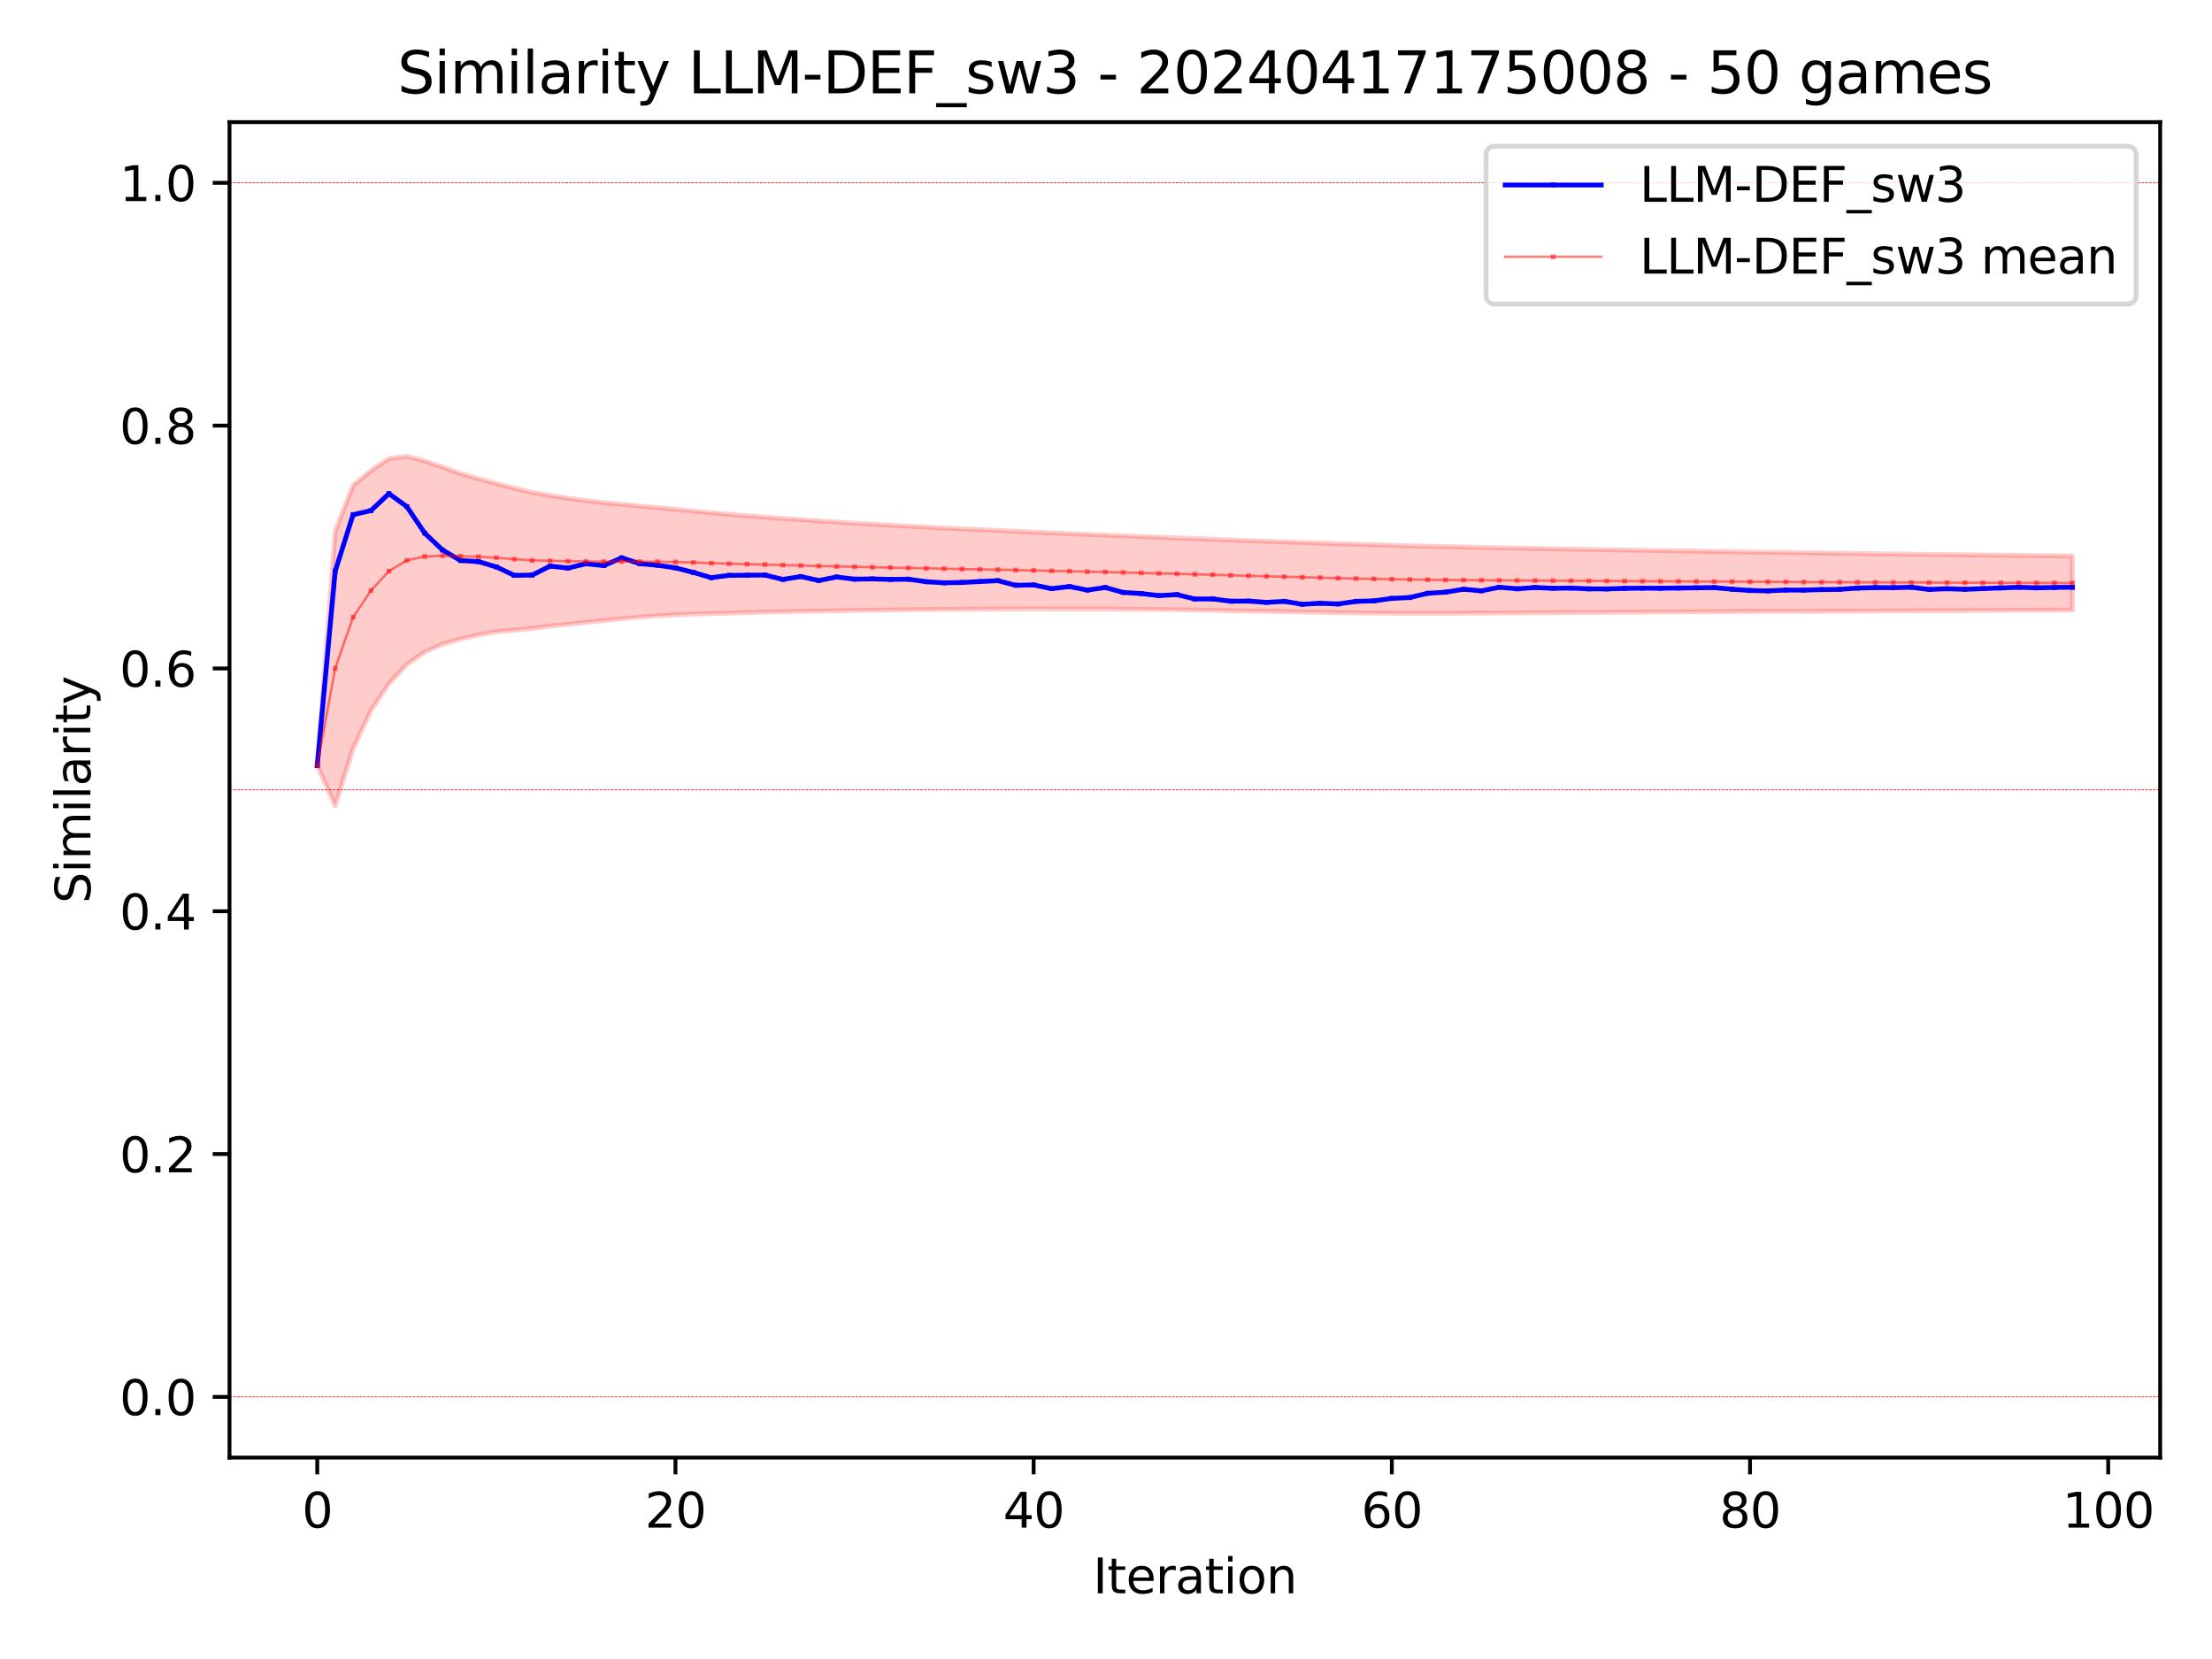 <?xml version="1.0" encoding="utf-8" standalone="no"?>
<!DOCTYPE svg PUBLIC "-//W3C//DTD SVG 1.1//EN"
  "http://www.w3.org/Graphics/SVG/1.1/DTD/svg11.dtd">
<svg xmlns:xlink="http://www.w3.org/1999/xlink" width="460.8pt" height="345.6pt" viewBox="0 0 460.8 345.6" xmlns="http://www.w3.org/2000/svg" version="1.1">
 <defs>
  <style type="text/css">*{stroke-linejoin: round; stroke-linecap: butt}</style>
 </defs>
 <g id="figure_1">
  <g id="patch_1">
   <path d="M 0 345.6 
L 460.8 345.6 
L 460.8 0 
L 0 0 
z
" style="fill: #ffffff"/>
  </g>
  <g id="axes_1">
   <g id="patch_2">
    <path d="M 47.81 303.64 
L 450 303.64 
L 450 25.44 
L 47.81 25.44 
z
" style="fill: #ffffff"/>
   </g>
   <g id="PolyCollection_1">
    <defs>
     <path id="mc966666487" d="M 66.091 -186.118 
L 66.091 -186.118 
L 69.822 -234.964 
L 73.553 -244.442 
L 77.284 -247.563 
L 81.015 -250.062 
L 84.746 -250.537 
L 88.477 -249.574 
L 92.208 -248.271 
L 95.938 -246.972 
L 99.669 -245.878 
L 103.4 -244.865 
L 107.131 -243.877 
L 110.862 -243.024 
L 114.593 -242.387 
L 118.324 -241.797 
L 122.055 -241.32 
L 125.786 -240.869 
L 129.517 -240.548 
L 133.247 -240.189 
L 136.978 -239.843 
L 140.709 -239.501 
L 144.44 -239.148 
L 148.171 -238.785 
L 151.902 -238.461 
L 155.633 -238.16 
L 159.364 -237.879 
L 163.095 -237.591 
L 166.825 -237.335 
L 170.556 -237.073 
L 174.287 -236.843 
L 178.018 -236.615 
L 181.749 -236.399 
L 185.48 -236.192 
L 189.211 -235.996 
L 192.942 -235.799 
L 196.673 -235.606 
L 200.403 -235.424 
L 204.134 -235.252 
L 207.865 -235.091 
L 211.596 -234.921 
L 215.327 -234.758 
L 219.058 -234.591 
L 222.789 -234.437 
L 226.52 -234.278 
L 230.251 -234.132 
L 233.981 -233.979 
L 237.712 -233.83 
L 241.443 -233.681 
L 245.174 -233.539 
L 248.905 -233.394 
L 252.636 -233.254 
L 256.367 -233.115 
L 260.098 -232.979 
L 263.829 -232.846 
L 267.559 -232.718 
L 271.29 -232.59 
L 275.021 -232.466 
L 278.752 -232.344 
L 282.483 -232.227 
L 286.214 -232.114 
L 289.945 -232.007 
L 293.676 -231.904 
L 297.407 -231.811 
L 301.137 -231.723 
L 304.868 -231.643 
L 308.599 -231.561 
L 312.33 -231.49 
L 316.061 -231.416 
L 319.792 -231.348 
L 323.523 -231.279 
L 327.254 -231.212 
L 330.985 -231.145 
L 334.715 -231.079 
L 338.446 -231.016 
L 342.177 -230.955 
L 345.908 -230.895 
L 349.639 -230.837 
L 353.37 -230.78 
L 357.101 -230.725 
L 360.832 -230.667 
L 364.563 -230.609 
L 368.293 -230.551 
L 372.024 -230.496 
L 375.755 -230.441 
L 379.486 -230.389 
L 383.217 -230.338 
L 386.948 -230.29 
L 390.679 -230.244 
L 394.41 -230.199 
L 398.141 -230.155 
L 401.872 -230.108 
L 405.602 -230.064 
L 409.333 -230.019 
L 413.064 -229.976 
L 416.795 -229.934 
L 420.526 -229.895 
L 424.257 -229.856 
L 427.988 -229.818 
L 431.719 -229.78 
L 431.719 -218.522 
L 431.719 -218.522 
L 427.988 -218.502 
L 424.257 -218.483 
L 420.526 -218.465 
L 416.795 -218.445 
L 413.064 -218.427 
L 409.333 -218.41 
L 405.602 -218.395 
L 401.872 -218.379 
L 398.141 -218.364 
L 394.41 -218.342 
L 390.679 -218.322 
L 386.948 -218.301 
L 383.217 -218.281 
L 379.486 -218.265 
L 375.755 -218.25 
L 372.024 -218.236 
L 368.293 -218.221 
L 364.563 -218.21 
L 360.832 -218.197 
L 357.101 -218.18 
L 353.37 -218.157 
L 349.639 -218.134 
L 345.908 -218.112 
L 342.177 -218.091 
L 338.446 -218.069 
L 334.715 -218.047 
L 330.985 -218.027 
L 327.254 -218.007 
L 323.523 -217.984 
L 319.792 -217.961 
L 316.061 -217.934 
L 312.33 -217.913 
L 308.599 -217.885 
L 304.868 -217.871 
L 301.137 -217.851 
L 297.407 -217.843 
L 293.676 -217.841 
L 289.945 -217.861 
L 286.214 -217.887 
L 282.483 -217.929 
L 278.752 -217.977 
L 275.021 -218.044 
L 271.29 -218.11 
L 267.559 -218.186 
L 263.829 -218.248 
L 260.098 -218.319 
L 256.367 -218.387 
L 252.636 -218.459 
L 248.905 -218.52 
L 245.174 -218.585 
L 241.443 -218.623 
L 237.712 -218.672 
L 233.981 -218.709 
L 230.251 -218.741 
L 226.52 -218.741 
L 222.789 -218.761 
L 219.058 -218.758 
L 215.327 -218.772 
L 211.596 -218.76 
L 207.865 -218.752 
L 204.134 -218.712 
L 200.403 -218.677 
L 196.673 -218.649 
L 192.942 -218.624 
L 189.211 -218.591 
L 185.48 -218.537 
L 181.749 -218.485 
L 178.018 -218.426 
L 174.287 -218.369 
L 170.556 -218.291 
L 166.825 -218.245 
L 163.095 -218.159 
L 159.364 -218.099 
L 155.633 -217.993 
L 151.902 -217.884 
L 148.171 -217.772 
L 144.44 -217.682 
L 140.709 -217.526 
L 136.978 -217.304 
L 133.247 -217.035 
L 129.517 -216.724 
L 125.786 -216.314 
L 122.055 -215.964 
L 118.324 -215.552 
L 114.593 -215.164 
L 110.862 -214.697 
L 107.131 -214.353 
L 103.4 -213.979 
L 99.669 -213.35 
L 95.938 -212.479 
L 92.208 -211.404 
L 88.477 -209.766 
L 84.746 -207.183 
L 81.015 -203.173 
L 77.284 -197.596 
L 73.553 -189.617 
L 69.822 -177.738 
L 66.091 -186.118 
z
" style="stroke: #ff0000; stroke-opacity: 0.2"/>
    </defs>
    <g clip-path="url(#p0b440697bb)">
     <use xlink:href="#mc966666487" x="0" y="345.6" style="fill: #ff0000; fill-opacity: 0.2; stroke: #ff0000; stroke-opacity: 0.2"/>
    </g>
   </g>
   <g id="matplotlib.axis_1">
    <g id="xtick_1">
     <g id="line2d_1">
      <defs>
       <path id="mcf6e9366e7" d="M 0 0 
L 0 3.5 
" style="stroke: #000000; stroke-width: 0.8"/>
      </defs>
      <g>
       <use xlink:href="#mcf6e9366e7" x="66.091" y="303.64" style="stroke: #000000; stroke-width: 0.8"/>
      </g>
     </g>
     <g id="text_1">
      <!-- 0 -->
      <g transform="translate(62.91 318.238) scale(0.1 -0.1)">
       <defs>
        <path id="DejaVuSans-30" d="M 2034 4250 
Q 1547 4250 1301 3770 
Q 1056 3291 1056 2328 
Q 1056 1369 1301 889 
Q 1547 409 2034 409 
Q 2525 409 2770 889 
Q 3016 1369 3016 2328 
Q 3016 3291 2770 3770 
Q 2525 4250 2034 4250 
z
M 2034 4750 
Q 2819 4750 3233 4129 
Q 3647 3509 3647 2328 
Q 3647 1150 3233 529 
Q 2819 -91 2034 -91 
Q 1250 -91 836 529 
Q 422 1150 422 2328 
Q 422 3509 836 4129 
Q 1250 4750 2034 4750 
z
" transform="scale(0.016)"/>
       </defs>
       <use xlink:href="#DejaVuSans-30"/>
      </g>
     </g>
    </g>
    <g id="xtick_2">
     <g id="line2d_2">
      <g>
       <use xlink:href="#mcf6e9366e7" x="140.709" y="303.64" style="stroke: #000000; stroke-width: 0.8"/>
      </g>
     </g>
     <g id="text_2">
      <!-- 20 -->
      <g transform="translate(134.347 318.238) scale(0.1 -0.1)">
       <defs>
        <path id="DejaVuSans-32" d="M 1228 531 
L 3431 531 
L 3431 0 
L 469 0 
L 469 531 
Q 828 903 1448 1529 
Q 2069 2156 2228 2338 
Q 2531 2678 2651 2914 
Q 2772 3150 2772 3378 
Q 2772 3750 2511 3984 
Q 2250 4219 1831 4219 
Q 1534 4219 1204 4116 
Q 875 4013 500 3803 
L 500 4441 
Q 881 4594 1212 4672 
Q 1544 4750 1819 4750 
Q 2544 4750 2975 4387 
Q 3406 4025 3406 3419 
Q 3406 3131 3298 2873 
Q 3191 2616 2906 2266 
Q 2828 2175 2409 1742 
Q 1991 1309 1228 531 
z
" transform="scale(0.016)"/>
       </defs>
       <use xlink:href="#DejaVuSans-32"/>
       <use xlink:href="#DejaVuSans-30" x="63.623"/>
      </g>
     </g>
    </g>
    <g id="xtick_3">
     <g id="line2d_3">
      <g>
       <use xlink:href="#mcf6e9366e7" x="215.327" y="303.64" style="stroke: #000000; stroke-width: 0.8"/>
      </g>
     </g>
     <g id="text_3">
      <!-- 40 -->
      <g transform="translate(208.964 318.238) scale(0.1 -0.1)">
       <defs>
        <path id="DejaVuSans-34" d="M 2419 4116 
L 825 1625 
L 2419 1625 
L 2419 4116 
z
M 2253 4666 
L 3047 4666 
L 3047 1625 
L 3713 1625 
L 3713 1100 
L 3047 1100 
L 3047 0 
L 2419 0 
L 2419 1100 
L 313 1100 
L 313 1709 
L 2253 4666 
z
" transform="scale(0.016)"/>
       </defs>
       <use xlink:href="#DejaVuSans-34"/>
       <use xlink:href="#DejaVuSans-30" x="63.623"/>
      </g>
     </g>
    </g>
    <g id="xtick_4">
     <g id="line2d_4">
      <g>
       <use xlink:href="#mcf6e9366e7" x="289.945" y="303.64" style="stroke: #000000; stroke-width: 0.8"/>
      </g>
     </g>
     <g id="text_4">
      <!-- 60 -->
      <g transform="translate(283.582 318.238) scale(0.1 -0.1)">
       <defs>
        <path id="DejaVuSans-36" d="M 2113 2584 
Q 1688 2584 1439 2293 
Q 1191 2003 1191 1497 
Q 1191 994 1439 701 
Q 1688 409 2113 409 
Q 2538 409 2786 701 
Q 3034 994 3034 1497 
Q 3034 2003 2786 2293 
Q 2538 2584 2113 2584 
z
M 3366 4563 
L 3366 3988 
Q 3128 4100 2886 4159 
Q 2644 4219 2406 4219 
Q 1781 4219 1451 3797 
Q 1122 3375 1075 2522 
Q 1259 2794 1537 2939 
Q 1816 3084 2150 3084 
Q 2853 3084 3261 2657 
Q 3669 2231 3669 1497 
Q 3669 778 3244 343 
Q 2819 -91 2113 -91 
Q 1303 -91 875 529 
Q 447 1150 447 2328 
Q 447 3434 972 4092 
Q 1497 4750 2381 4750 
Q 2619 4750 2861 4703 
Q 3103 4656 3366 4563 
z
" transform="scale(0.016)"/>
       </defs>
       <use xlink:href="#DejaVuSans-36"/>
       <use xlink:href="#DejaVuSans-30" x="63.623"/>
      </g>
     </g>
    </g>
    <g id="xtick_5">
     <g id="line2d_5">
      <g>
       <use xlink:href="#mcf6e9366e7" x="364.563" y="303.64" style="stroke: #000000; stroke-width: 0.8"/>
      </g>
     </g>
     <g id="text_5">
      <!-- 80 -->
      <g transform="translate(358.2 318.238) scale(0.1 -0.1)">
       <defs>
        <path id="DejaVuSans-38" d="M 2034 2216 
Q 1584 2216 1326 1975 
Q 1069 1734 1069 1313 
Q 1069 891 1326 650 
Q 1584 409 2034 409 
Q 2484 409 2743 651 
Q 3003 894 3003 1313 
Q 3003 1734 2745 1975 
Q 2488 2216 2034 2216 
z
M 1403 2484 
Q 997 2584 770 2862 
Q 544 3141 544 3541 
Q 544 4100 942 4425 
Q 1341 4750 2034 4750 
Q 2731 4750 3128 4425 
Q 3525 4100 3525 3541 
Q 3525 3141 3298 2862 
Q 3072 2584 2669 2484 
Q 3125 2378 3379 2068 
Q 3634 1759 3634 1313 
Q 3634 634 3220 271 
Q 2806 -91 2034 -91 
Q 1263 -91 848 271 
Q 434 634 434 1313 
Q 434 1759 690 2068 
Q 947 2378 1403 2484 
z
M 1172 3481 
Q 1172 3119 1398 2916 
Q 1625 2713 2034 2713 
Q 2441 2713 2670 2916 
Q 2900 3119 2900 3481 
Q 2900 3844 2670 4047 
Q 2441 4250 2034 4250 
Q 1625 4250 1398 4047 
Q 1172 3844 1172 3481 
z
" transform="scale(0.016)"/>
       </defs>
       <use xlink:href="#DejaVuSans-38"/>
       <use xlink:href="#DejaVuSans-30" x="63.623"/>
      </g>
     </g>
    </g>
    <g id="xtick_6">
     <g id="line2d_6">
      <g>
       <use xlink:href="#mcf6e9366e7" x="439.18" y="303.64" style="stroke: #000000; stroke-width: 0.8"/>
      </g>
     </g>
     <g id="text_6">
      <!-- 100 -->
      <g transform="translate(429.637 318.238) scale(0.1 -0.1)">
       <defs>
        <path id="DejaVuSans-31" d="M 794 531 
L 1825 531 
L 1825 4091 
L 703 3866 
L 703 4441 
L 1819 4666 
L 2450 4666 
L 2450 531 
L 3481 531 
L 3481 0 
L 794 0 
L 794 531 
z
" transform="scale(0.016)"/>
       </defs>
       <use xlink:href="#DejaVuSans-31"/>
       <use xlink:href="#DejaVuSans-30" x="63.623"/>
       <use xlink:href="#DejaVuSans-30" x="127.246"/>
      </g>
     </g>
    </g>
    <g id="text_7">
     <!-- Iteration -->
     <g transform="translate(227.696 331.917) scale(0.1 -0.1)">
      <defs>
       <path id="DejaVuSans-49" d="M 628 4666 
L 1259 4666 
L 1259 0 
L 628 0 
L 628 4666 
z
" transform="scale(0.016)"/>
       <path id="DejaVuSans-74" d="M 1172 4494 
L 1172 3500 
L 2356 3500 
L 2356 3053 
L 1172 3053 
L 1172 1153 
Q 1172 725 1289 603 
Q 1406 481 1766 481 
L 2356 481 
L 2356 0 
L 1766 0 
Q 1100 0 847 248 
Q 594 497 594 1153 
L 594 3053 
L 172 3053 
L 172 3500 
L 594 3500 
L 594 4494 
L 1172 4494 
z
" transform="scale(0.016)"/>
       <path id="DejaVuSans-65" d="M 3597 1894 
L 3597 1613 
L 953 1613 
Q 991 1019 1311 708 
Q 1631 397 2203 397 
Q 2534 397 2845 478 
Q 3156 559 3463 722 
L 3463 178 
Q 3153 47 2828 -22 
Q 2503 -91 2169 -91 
Q 1331 -91 842 396 
Q 353 884 353 1716 
Q 353 2575 817 3079 
Q 1281 3584 2069 3584 
Q 2775 3584 3186 3129 
Q 3597 2675 3597 1894 
z
M 3022 2063 
Q 3016 2534 2758 2815 
Q 2500 3097 2075 3097 
Q 1594 3097 1305 2825 
Q 1016 2553 972 2059 
L 3022 2063 
z
" transform="scale(0.016)"/>
       <path id="DejaVuSans-72" d="M 2631 2963 
Q 2534 3019 2420 3045 
Q 2306 3072 2169 3072 
Q 1681 3072 1420 2755 
Q 1159 2438 1159 1844 
L 1159 0 
L 581 0 
L 581 3500 
L 1159 3500 
L 1159 2956 
Q 1341 3275 1631 3429 
Q 1922 3584 2338 3584 
Q 2397 3584 2469 3576 
Q 2541 3569 2628 3553 
L 2631 2963 
z
" transform="scale(0.016)"/>
       <path id="DejaVuSans-61" d="M 2194 1759 
Q 1497 1759 1228 1600 
Q 959 1441 959 1056 
Q 959 750 1161 570 
Q 1363 391 1709 391 
Q 2188 391 2477 730 
Q 2766 1069 2766 1631 
L 2766 1759 
L 2194 1759 
z
M 3341 1997 
L 3341 0 
L 2766 0 
L 2766 531 
Q 2569 213 2275 61 
Q 1981 -91 1556 -91 
Q 1019 -91 701 211 
Q 384 513 384 1019 
Q 384 1609 779 1909 
Q 1175 2209 1959 2209 
L 2766 2209 
L 2766 2266 
Q 2766 2663 2505 2880 
Q 2244 3097 1772 3097 
Q 1472 3097 1187 3025 
Q 903 2953 641 2809 
L 641 3341 
Q 956 3463 1253 3523 
Q 1550 3584 1831 3584 
Q 2591 3584 2966 3190 
Q 3341 2797 3341 1997 
z
" transform="scale(0.016)"/>
       <path id="DejaVuSans-69" d="M 603 3500 
L 1178 3500 
L 1178 0 
L 603 0 
L 603 3500 
z
M 603 4863 
L 1178 4863 
L 1178 4134 
L 603 4134 
L 603 4863 
z
" transform="scale(0.016)"/>
       <path id="DejaVuSans-6f" d="M 1959 3097 
Q 1497 3097 1228 2736 
Q 959 2375 959 1747 
Q 959 1119 1226 758 
Q 1494 397 1959 397 
Q 2419 397 2687 759 
Q 2956 1122 2956 1747 
Q 2956 2369 2687 2733 
Q 2419 3097 1959 3097 
z
M 1959 3584 
Q 2709 3584 3137 3096 
Q 3566 2609 3566 1747 
Q 3566 888 3137 398 
Q 2709 -91 1959 -91 
Q 1206 -91 779 398 
Q 353 888 353 1747 
Q 353 2609 779 3096 
Q 1206 3584 1959 3584 
z
" transform="scale(0.016)"/>
       <path id="DejaVuSans-6e" d="M 3513 2113 
L 3513 0 
L 2938 0 
L 2938 2094 
Q 2938 2591 2744 2837 
Q 2550 3084 2163 3084 
Q 1697 3084 1428 2787 
Q 1159 2491 1159 1978 
L 1159 0 
L 581 0 
L 581 3500 
L 1159 3500 
L 1159 2956 
Q 1366 3272 1645 3428 
Q 1925 3584 2291 3584 
Q 2894 3584 3203 3211 
Q 3513 2838 3513 2113 
z
" transform="scale(0.016)"/>
      </defs>
      <use xlink:href="#DejaVuSans-49"/>
      <use xlink:href="#DejaVuSans-74" x="29.492"/>
      <use xlink:href="#DejaVuSans-65" x="68.701"/>
      <use xlink:href="#DejaVuSans-72" x="130.225"/>
      <use xlink:href="#DejaVuSans-61" x="171.338"/>
      <use xlink:href="#DejaVuSans-74" x="232.617"/>
      <use xlink:href="#DejaVuSans-69" x="271.826"/>
      <use xlink:href="#DejaVuSans-6f" x="299.609"/>
      <use xlink:href="#DejaVuSans-6e" x="360.791"/>
     </g>
    </g>
   </g>
   <g id="matplotlib.axis_2">
    <g id="ytick_1">
     <g id="line2d_7">
      <defs>
       <path id="m634e5f9de5" d="M 0 0 
L -3.5 0 
" style="stroke: #000000; stroke-width: 0.8"/>
      </defs>
      <g>
       <use xlink:href="#m634e5f9de5" x="47.81" y="290.995" style="stroke: #000000; stroke-width: 0.8"/>
      </g>
     </g>
     <g id="text_8">
      <!-- 0.0 -->
      <g transform="translate(24.907 294.794) scale(0.1 -0.1)">
       <defs>
        <path id="DejaVuSans-2e" d="M 684 794 
L 1344 794 
L 1344 0 
L 684 0 
L 684 794 
z
" transform="scale(0.016)"/>
       </defs>
       <use xlink:href="#DejaVuSans-30"/>
       <use xlink:href="#DejaVuSans-2e" x="63.623"/>
       <use xlink:href="#DejaVuSans-30" x="95.41"/>
      </g>
     </g>
    </g>
    <g id="ytick_2">
     <g id="line2d_8">
      <g>
       <use xlink:href="#m634e5f9de5" x="47.81" y="240.413" style="stroke: #000000; stroke-width: 0.8"/>
      </g>
     </g>
     <g id="text_9">
      <!-- 0.2 -->
      <g transform="translate(24.907 244.212) scale(0.1 -0.1)">
       <use xlink:href="#DejaVuSans-30"/>
       <use xlink:href="#DejaVuSans-2e" x="63.623"/>
       <use xlink:href="#DejaVuSans-32" x="95.41"/>
      </g>
     </g>
    </g>
    <g id="ytick_3">
     <g id="line2d_9">
      <g>
       <use xlink:href="#m634e5f9de5" x="47.81" y="189.831" style="stroke: #000000; stroke-width: 0.8"/>
      </g>
     </g>
     <g id="text_10">
      <!-- 0.4 -->
      <g transform="translate(24.907 193.63) scale(0.1 -0.1)">
       <use xlink:href="#DejaVuSans-30"/>
       <use xlink:href="#DejaVuSans-2e" x="63.623"/>
       <use xlink:href="#DejaVuSans-34" x="95.41"/>
      </g>
     </g>
    </g>
    <g id="ytick_4">
     <g id="line2d_10">
      <g>
       <use xlink:href="#m634e5f9de5" x="47.81" y="139.249" style="stroke: #000000; stroke-width: 0.8"/>
      </g>
     </g>
     <g id="text_11">
      <!-- 0.6 -->
      <g transform="translate(24.907 143.048) scale(0.1 -0.1)">
       <use xlink:href="#DejaVuSans-30"/>
       <use xlink:href="#DejaVuSans-2e" x="63.623"/>
       <use xlink:href="#DejaVuSans-36" x="95.41"/>
      </g>
     </g>
    </g>
    <g id="ytick_5">
     <g id="line2d_11">
      <g>
       <use xlink:href="#m634e5f9de5" x="47.81" y="88.667" style="stroke: #000000; stroke-width: 0.8"/>
      </g>
     </g>
     <g id="text_12">
      <!-- 0.8 -->
      <g transform="translate(24.907 92.466) scale(0.1 -0.1)">
       <use xlink:href="#DejaVuSans-30"/>
       <use xlink:href="#DejaVuSans-2e" x="63.623"/>
       <use xlink:href="#DejaVuSans-38" x="95.41"/>
      </g>
     </g>
    </g>
    <g id="ytick_6">
     <g id="line2d_12">
      <g>
       <use xlink:href="#m634e5f9de5" x="47.81" y="38.085" style="stroke: #000000; stroke-width: 0.8"/>
      </g>
     </g>
     <g id="text_13">
      <!-- 1.0 -->
      <g transform="translate(24.907 41.885) scale(0.1 -0.1)">
       <use xlink:href="#DejaVuSans-31"/>
       <use xlink:href="#DejaVuSans-2e" x="63.623"/>
       <use xlink:href="#DejaVuSans-30" x="95.41"/>
      </g>
     </g>
    </g>
    <g id="text_14">
     <!-- Similarity -->
     <g transform="translate(18.827 188.18) rotate(-90) scale(0.1 -0.1)">
      <defs>
       <path id="DejaVuSans-53" d="M 3425 4513 
L 3425 3897 
Q 3066 4069 2747 4153 
Q 2428 4238 2131 4238 
Q 1616 4238 1336 4038 
Q 1056 3838 1056 3469 
Q 1056 3159 1242 3001 
Q 1428 2844 1947 2747 
L 2328 2669 
Q 3034 2534 3370 2195 
Q 3706 1856 3706 1288 
Q 3706 609 3251 259 
Q 2797 -91 1919 -91 
Q 1588 -91 1214 -16 
Q 841 59 441 206 
L 441 856 
Q 825 641 1194 531 
Q 1563 422 1919 422 
Q 2459 422 2753 634 
Q 3047 847 3047 1241 
Q 3047 1584 2836 1778 
Q 2625 1972 2144 2069 
L 1759 2144 
Q 1053 2284 737 2584 
Q 422 2884 422 3419 
Q 422 4038 858 4394 
Q 1294 4750 2059 4750 
Q 2388 4750 2728 4690 
Q 3069 4631 3425 4513 
z
" transform="scale(0.016)"/>
       <path id="DejaVuSans-6d" d="M 3328 2828 
Q 3544 3216 3844 3400 
Q 4144 3584 4550 3584 
Q 5097 3584 5394 3201 
Q 5691 2819 5691 2113 
L 5691 0 
L 5113 0 
L 5113 2094 
Q 5113 2597 4934 2840 
Q 4756 3084 4391 3084 
Q 3944 3084 3684 2787 
Q 3425 2491 3425 1978 
L 3425 0 
L 2847 0 
L 2847 2094 
Q 2847 2600 2669 2842 
Q 2491 3084 2119 3084 
Q 1678 3084 1418 2786 
Q 1159 2488 1159 1978 
L 1159 0 
L 581 0 
L 581 3500 
L 1159 3500 
L 1159 2956 
Q 1356 3278 1631 3431 
Q 1906 3584 2284 3584 
Q 2666 3584 2933 3390 
Q 3200 3197 3328 2828 
z
" transform="scale(0.016)"/>
       <path id="DejaVuSans-6c" d="M 603 4863 
L 1178 4863 
L 1178 0 
L 603 0 
L 603 4863 
z
" transform="scale(0.016)"/>
       <path id="DejaVuSans-79" d="M 2059 -325 
Q 1816 -950 1584 -1140 
Q 1353 -1331 966 -1331 
L 506 -1331 
L 506 -850 
L 844 -850 
Q 1081 -850 1212 -737 
Q 1344 -625 1503 -206 
L 1606 56 
L 191 3500 
L 800 3500 
L 1894 763 
L 2988 3500 
L 3597 3500 
L 2059 -325 
z
" transform="scale(0.016)"/>
      </defs>
      <use xlink:href="#DejaVuSans-53"/>
      <use xlink:href="#DejaVuSans-69" x="63.477"/>
      <use xlink:href="#DejaVuSans-6d" x="91.26"/>
      <use xlink:href="#DejaVuSans-69" x="188.672"/>
      <use xlink:href="#DejaVuSans-6c" x="216.455"/>
      <use xlink:href="#DejaVuSans-61" x="244.238"/>
      <use xlink:href="#DejaVuSans-72" x="305.518"/>
      <use xlink:href="#DejaVuSans-69" x="346.631"/>
      <use xlink:href="#DejaVuSans-74" x="374.414"/>
      <use xlink:href="#DejaVuSans-79" x="413.623"/>
     </g>
    </g>
   </g>
   <g id="line2d_13">
    <path d="M 66.091 159.482 
L 69.822 119.016 
L 73.553 107.214 
L 77.284 106.371 
L 81.015 102.83 
L 84.746 105.528 
L 88.477 111.068 
L 92.208 114.59 
L 95.938 116.768 
L 99.669 116.993 
L 103.4 118.097 
L 107.131 119.859 
L 110.862 119.795 
L 114.593 117.932 
L 118.324 118.342 
L 122.055 117.436 
L 125.786 117.826 
L 129.517 116.206 
L 133.247 117.419 
L 136.978 117.752 
L 140.709 118.294 
L 144.44 119.246 
L 148.171 120.336 
L 151.902 119.859 
L 155.633 119.826 
L 159.364 119.795 
L 163.095 120.702 
L 166.825 120.1 
L 170.556 120.935 
L 174.287 120.197 
L 178.018 120.648 
L 181.749 120.597 
L 185.48 120.702 
L 189.211 120.653 
L 192.942 121.184 
L 196.673 121.405 
L 200.403 121.34 
L 204.134 121.146 
L 207.865 120.962 
L 211.596 121.925 
L 215.327 121.854 
L 219.058 122.629 
L 222.789 122.192 
L 226.52 122.925 
L 230.251 122.388 
L 233.981 123.415 
L 237.712 123.644 
L 241.443 124.075 
L 245.174 123.868 
L 248.905 124.783 
L 252.636 124.769 
L 256.367 125.242 
L 260.098 125.22 
L 263.829 125.48 
L 267.559 125.27 
L 271.29 125.881 
L 275.021 125.672 
L 278.752 125.819 
L 282.483 125.275 
L 286.214 125.17 
L 289.945 124.655 
L 293.676 124.482 
L 297.407 123.593 
L 301.137 123.363 
L 304.868 122.752 
L 308.599 123.078 
L 312.33 122.338 
L 316.061 122.661 
L 319.792 122.388 
L 323.523 122.557 
L 327.254 122.507 
L 330.985 122.669 
L 334.715 122.689 
L 338.446 122.571 
L 342.177 122.523 
L 345.908 122.544 
L 349.639 122.498 
L 353.37 122.453 
L 357.101 122.41 
L 360.832 122.747 
L 364.563 123.013 
L 368.293 123.088 
L 372.024 122.917 
L 375.755 122.93 
L 379.486 122.825 
L 383.217 122.781 
L 386.948 122.505 
L 390.679 122.408 
L 394.41 122.426 
L 398.141 122.332 
L 401.872 122.796 
L 405.602 122.645 
L 409.333 122.769 
L 413.064 122.622 
L 416.795 122.477 
L 420.526 122.336 
L 424.257 122.458 
L 427.988 122.371 
L 431.719 122.337 
" clip-path="url(#p0b440697bb)" style="fill: none; stroke: #0000ff; stroke-linecap: square"/>
    <defs>
     <path id="m776075e50f" d="M -0.5 0.5 
L 0.5 0.5 
L 0.5 -0.5 
L -0.5 -0.5 
z
"/>
    </defs>
    <g clip-path="url(#p0b440697bb)">
     <use xlink:href="#m776075e50f" x="66.091" y="159.482" style="fill: #0000ff"/>
     <use xlink:href="#m776075e50f" x="69.822" y="119.016" style="fill: #0000ff"/>
     <use xlink:href="#m776075e50f" x="73.553" y="107.214" style="fill: #0000ff"/>
     <use xlink:href="#m776075e50f" x="77.284" y="106.371" style="fill: #0000ff"/>
     <use xlink:href="#m776075e50f" x="81.015" y="102.83" style="fill: #0000ff"/>
     <use xlink:href="#m776075e50f" x="84.746" y="105.528" style="fill: #0000ff"/>
     <use xlink:href="#m776075e50f" x="88.477" y="111.068" style="fill: #0000ff"/>
     <use xlink:href="#m776075e50f" x="92.208" y="114.59" style="fill: #0000ff"/>
     <use xlink:href="#m776075e50f" x="95.938" y="116.768" style="fill: #0000ff"/>
     <use xlink:href="#m776075e50f" x="99.669" y="116.993" style="fill: #0000ff"/>
     <use xlink:href="#m776075e50f" x="103.4" y="118.097" style="fill: #0000ff"/>
     <use xlink:href="#m776075e50f" x="107.131" y="119.859" style="fill: #0000ff"/>
     <use xlink:href="#m776075e50f" x="110.862" y="119.795" style="fill: #0000ff"/>
     <use xlink:href="#m776075e50f" x="114.593" y="117.932" style="fill: #0000ff"/>
     <use xlink:href="#m776075e50f" x="118.324" y="118.342" style="fill: #0000ff"/>
     <use xlink:href="#m776075e50f" x="122.055" y="117.436" style="fill: #0000ff"/>
     <use xlink:href="#m776075e50f" x="125.786" y="117.826" style="fill: #0000ff"/>
     <use xlink:href="#m776075e50f" x="129.517" y="116.206" style="fill: #0000ff"/>
     <use xlink:href="#m776075e50f" x="133.247" y="117.419" style="fill: #0000ff"/>
     <use xlink:href="#m776075e50f" x="136.978" y="117.752" style="fill: #0000ff"/>
     <use xlink:href="#m776075e50f" x="140.709" y="118.294" style="fill: #0000ff"/>
     <use xlink:href="#m776075e50f" x="144.44" y="119.246" style="fill: #0000ff"/>
     <use xlink:href="#m776075e50f" x="148.171" y="120.336" style="fill: #0000ff"/>
     <use xlink:href="#m776075e50f" x="151.902" y="119.859" style="fill: #0000ff"/>
     <use xlink:href="#m776075e50f" x="155.633" y="119.826" style="fill: #0000ff"/>
     <use xlink:href="#m776075e50f" x="159.364" y="119.795" style="fill: #0000ff"/>
     <use xlink:href="#m776075e50f" x="163.095" y="120.702" style="fill: #0000ff"/>
     <use xlink:href="#m776075e50f" x="166.825" y="120.1" style="fill: #0000ff"/>
     <use xlink:href="#m776075e50f" x="170.556" y="120.935" style="fill: #0000ff"/>
     <use xlink:href="#m776075e50f" x="174.287" y="120.197" style="fill: #0000ff"/>
     <use xlink:href="#m776075e50f" x="178.018" y="120.648" style="fill: #0000ff"/>
     <use xlink:href="#m776075e50f" x="181.749" y="120.597" style="fill: #0000ff"/>
     <use xlink:href="#m776075e50f" x="185.48" y="120.702" style="fill: #0000ff"/>
     <use xlink:href="#m776075e50f" x="189.211" y="120.653" style="fill: #0000ff"/>
     <use xlink:href="#m776075e50f" x="192.942" y="121.184" style="fill: #0000ff"/>
     <use xlink:href="#m776075e50f" x="196.673" y="121.405" style="fill: #0000ff"/>
     <use xlink:href="#m776075e50f" x="200.403" y="121.34" style="fill: #0000ff"/>
     <use xlink:href="#m776075e50f" x="204.134" y="121.146" style="fill: #0000ff"/>
     <use xlink:href="#m776075e50f" x="207.865" y="120.962" style="fill: #0000ff"/>
     <use xlink:href="#m776075e50f" x="211.596" y="121.925" style="fill: #0000ff"/>
     <use xlink:href="#m776075e50f" x="215.327" y="121.854" style="fill: #0000ff"/>
     <use xlink:href="#m776075e50f" x="219.058" y="122.629" style="fill: #0000ff"/>
     <use xlink:href="#m776075e50f" x="222.789" y="122.192" style="fill: #0000ff"/>
     <use xlink:href="#m776075e50f" x="226.52" y="122.925" style="fill: #0000ff"/>
     <use xlink:href="#m776075e50f" x="230.251" y="122.388" style="fill: #0000ff"/>
     <use xlink:href="#m776075e50f" x="233.981" y="123.415" style="fill: #0000ff"/>
     <use xlink:href="#m776075e50f" x="237.712" y="123.644" style="fill: #0000ff"/>
     <use xlink:href="#m776075e50f" x="241.443" y="124.075" style="fill: #0000ff"/>
     <use xlink:href="#m776075e50f" x="245.174" y="123.868" style="fill: #0000ff"/>
     <use xlink:href="#m776075e50f" x="248.905" y="124.783" style="fill: #0000ff"/>
     <use xlink:href="#m776075e50f" x="252.636" y="124.769" style="fill: #0000ff"/>
     <use xlink:href="#m776075e50f" x="256.367" y="125.242" style="fill: #0000ff"/>
     <use xlink:href="#m776075e50f" x="260.098" y="125.22" style="fill: #0000ff"/>
     <use xlink:href="#m776075e50f" x="263.829" y="125.48" style="fill: #0000ff"/>
     <use xlink:href="#m776075e50f" x="267.559" y="125.27" style="fill: #0000ff"/>
     <use xlink:href="#m776075e50f" x="271.29" y="125.881" style="fill: #0000ff"/>
     <use xlink:href="#m776075e50f" x="275.021" y="125.672" style="fill: #0000ff"/>
     <use xlink:href="#m776075e50f" x="278.752" y="125.819" style="fill: #0000ff"/>
     <use xlink:href="#m776075e50f" x="282.483" y="125.275" style="fill: #0000ff"/>
     <use xlink:href="#m776075e50f" x="286.214" y="125.17" style="fill: #0000ff"/>
     <use xlink:href="#m776075e50f" x="289.945" y="124.655" style="fill: #0000ff"/>
     <use xlink:href="#m776075e50f" x="293.676" y="124.482" style="fill: #0000ff"/>
     <use xlink:href="#m776075e50f" x="297.407" y="123.593" style="fill: #0000ff"/>
     <use xlink:href="#m776075e50f" x="301.137" y="123.363" style="fill: #0000ff"/>
     <use xlink:href="#m776075e50f" x="304.868" y="122.752" style="fill: #0000ff"/>
     <use xlink:href="#m776075e50f" x="308.599" y="123.078" style="fill: #0000ff"/>
     <use xlink:href="#m776075e50f" x="312.33" y="122.338" style="fill: #0000ff"/>
     <use xlink:href="#m776075e50f" x="316.061" y="122.661" style="fill: #0000ff"/>
     <use xlink:href="#m776075e50f" x="319.792" y="122.388" style="fill: #0000ff"/>
     <use xlink:href="#m776075e50f" x="323.523" y="122.557" style="fill: #0000ff"/>
     <use xlink:href="#m776075e50f" x="327.254" y="122.507" style="fill: #0000ff"/>
     <use xlink:href="#m776075e50f" x="330.985" y="122.669" style="fill: #0000ff"/>
     <use xlink:href="#m776075e50f" x="334.715" y="122.689" style="fill: #0000ff"/>
     <use xlink:href="#m776075e50f" x="338.446" y="122.571" style="fill: #0000ff"/>
     <use xlink:href="#m776075e50f" x="342.177" y="122.523" style="fill: #0000ff"/>
     <use xlink:href="#m776075e50f" x="345.908" y="122.544" style="fill: #0000ff"/>
     <use xlink:href="#m776075e50f" x="349.639" y="122.498" style="fill: #0000ff"/>
     <use xlink:href="#m776075e50f" x="353.37" y="122.453" style="fill: #0000ff"/>
     <use xlink:href="#m776075e50f" x="357.101" y="122.41" style="fill: #0000ff"/>
     <use xlink:href="#m776075e50f" x="360.832" y="122.747" style="fill: #0000ff"/>
     <use xlink:href="#m776075e50f" x="364.563" y="123.013" style="fill: #0000ff"/>
     <use xlink:href="#m776075e50f" x="368.293" y="123.088" style="fill: #0000ff"/>
     <use xlink:href="#m776075e50f" x="372.024" y="122.917" style="fill: #0000ff"/>
     <use xlink:href="#m776075e50f" x="375.755" y="122.93" style="fill: #0000ff"/>
     <use xlink:href="#m776075e50f" x="379.486" y="122.825" style="fill: #0000ff"/>
     <use xlink:href="#m776075e50f" x="383.217" y="122.781" style="fill: #0000ff"/>
     <use xlink:href="#m776075e50f" x="386.948" y="122.505" style="fill: #0000ff"/>
     <use xlink:href="#m776075e50f" x="390.679" y="122.408" style="fill: #0000ff"/>
     <use xlink:href="#m776075e50f" x="394.41" y="122.426" style="fill: #0000ff"/>
     <use xlink:href="#m776075e50f" x="398.141" y="122.332" style="fill: #0000ff"/>
     <use xlink:href="#m776075e50f" x="401.872" y="122.796" style="fill: #0000ff"/>
     <use xlink:href="#m776075e50f" x="405.602" y="122.645" style="fill: #0000ff"/>
     <use xlink:href="#m776075e50f" x="409.333" y="122.769" style="fill: #0000ff"/>
     <use xlink:href="#m776075e50f" x="413.064" y="122.622" style="fill: #0000ff"/>
     <use xlink:href="#m776075e50f" x="416.795" y="122.477" style="fill: #0000ff"/>
     <use xlink:href="#m776075e50f" x="420.526" y="122.336" style="fill: #0000ff"/>
     <use xlink:href="#m776075e50f" x="424.257" y="122.458" style="fill: #0000ff"/>
     <use xlink:href="#m776075e50f" x="427.988" y="122.371" style="fill: #0000ff"/>
     <use xlink:href="#m776075e50f" x="431.719" y="122.337" style="fill: #0000ff"/>
    </g>
   </g>
   <g id="line2d_14">
    <path d="M 66.091 159.482 
L 69.822 139.249 
L 73.553 128.571 
L 77.284 123.021 
L 81.015 118.983 
L 84.746 116.74 
L 88.477 115.93 
L 92.208 115.762 
L 95.938 115.874 
L 99.669 115.986 
L 103.4 116.178 
L 107.131 116.485 
L 110.862 116.739 
L 114.593 116.825 
L 118.324 116.926 
L 122.055 116.958 
L 125.786 117.009 
L 129.517 116.964 
L 133.247 116.988 
L 136.978 117.026 
L 140.709 117.087 
L 144.44 117.185 
L 148.171 117.322 
L 151.902 117.428 
L 155.633 117.523 
L 159.364 117.611 
L 163.095 117.725 
L 166.825 117.81 
L 170.556 117.918 
L 174.287 117.994 
L 178.018 118.079 
L 181.749 118.158 
L 185.48 118.235 
L 189.211 118.306 
L 192.942 118.389 
L 196.673 118.472 
L 200.403 118.55 
L 204.134 118.618 
L 207.865 118.678 
L 211.596 118.759 
L 215.327 118.835 
L 219.058 118.925 
L 222.789 119.001 
L 226.52 119.09 
L 230.251 119.164 
L 233.981 119.256 
L 237.712 119.349 
L 241.443 119.448 
L 245.174 119.538 
L 248.905 119.643 
L 252.636 119.744 
L 256.367 119.849 
L 260.098 119.951 
L 263.829 120.053 
L 267.559 120.148 
L 271.29 120.25 
L 275.021 120.345 
L 278.752 120.44 
L 282.483 120.522 
L 286.214 120.599 
L 289.945 120.666 
L 293.676 120.727 
L 297.407 120.773 
L 301.137 120.813 
L 304.868 120.843 
L 308.599 120.877 
L 312.33 120.899 
L 316.061 120.925 
L 319.792 120.946 
L 323.523 120.969 
L 327.254 120.99 
L 330.985 121.014 
L 334.715 121.037 
L 338.446 121.057 
L 342.177 121.077 
L 345.908 121.096 
L 349.639 121.115 
L 353.37 121.132 
L 357.101 121.148 
L 360.832 121.168 
L 364.563 121.191 
L 368.293 121.214 
L 372.024 121.234 
L 375.755 121.254 
L 379.486 121.273 
L 383.217 121.29 
L 386.948 121.304 
L 390.679 121.317 
L 394.41 121.329 
L 398.141 121.341 
L 401.872 121.357 
L 405.602 121.371 
L 409.333 121.386 
L 413.064 121.399 
L 416.795 121.41 
L 420.526 121.42 
L 424.257 121.43 
L 427.988 121.44 
L 431.719 121.449 
" clip-path="url(#p0b440697bb)" style="fill: none; stroke: #ff0000; stroke-opacity: 0.5; stroke-width: 0.5; stroke-linecap: square"/>
    <defs>
     <path id="md4aecff684" d="M -0.5 0.5 
L 0.5 0.5 
L 0.5 -0.5 
L -0.5 -0.5 
z
"/>
    </defs>
    <g clip-path="url(#p0b440697bb)">
     <use xlink:href="#md4aecff684" x="66.091" y="159.482" style="fill: #ff0000; fill-opacity: 0.5"/>
     <use xlink:href="#md4aecff684" x="69.822" y="139.249" style="fill: #ff0000; fill-opacity: 0.5"/>
     <use xlink:href="#md4aecff684" x="73.553" y="128.571" style="fill: #ff0000; fill-opacity: 0.5"/>
     <use xlink:href="#md4aecff684" x="77.284" y="123.021" style="fill: #ff0000; fill-opacity: 0.5"/>
     <use xlink:href="#md4aecff684" x="81.015" y="118.983" style="fill: #ff0000; fill-opacity: 0.5"/>
     <use xlink:href="#md4aecff684" x="84.746" y="116.74" style="fill: #ff0000; fill-opacity: 0.5"/>
     <use xlink:href="#md4aecff684" x="88.477" y="115.93" style="fill: #ff0000; fill-opacity: 0.5"/>
     <use xlink:href="#md4aecff684" x="92.208" y="115.762" style="fill: #ff0000; fill-opacity: 0.5"/>
     <use xlink:href="#md4aecff684" x="95.938" y="115.874" style="fill: #ff0000; fill-opacity: 0.5"/>
     <use xlink:href="#md4aecff684" x="99.669" y="115.986" style="fill: #ff0000; fill-opacity: 0.5"/>
     <use xlink:href="#md4aecff684" x="103.4" y="116.178" style="fill: #ff0000; fill-opacity: 0.5"/>
     <use xlink:href="#md4aecff684" x="107.131" y="116.485" style="fill: #ff0000; fill-opacity: 0.5"/>
     <use xlink:href="#md4aecff684" x="110.862" y="116.739" style="fill: #ff0000; fill-opacity: 0.5"/>
     <use xlink:href="#md4aecff684" x="114.593" y="116.825" style="fill: #ff0000; fill-opacity: 0.5"/>
     <use xlink:href="#md4aecff684" x="118.324" y="116.926" style="fill: #ff0000; fill-opacity: 0.5"/>
     <use xlink:href="#md4aecff684" x="122.055" y="116.958" style="fill: #ff0000; fill-opacity: 0.5"/>
     <use xlink:href="#md4aecff684" x="125.786" y="117.009" style="fill: #ff0000; fill-opacity: 0.5"/>
     <use xlink:href="#md4aecff684" x="129.517" y="116.964" style="fill: #ff0000; fill-opacity: 0.5"/>
     <use xlink:href="#md4aecff684" x="133.247" y="116.988" style="fill: #ff0000; fill-opacity: 0.5"/>
     <use xlink:href="#md4aecff684" x="136.978" y="117.026" style="fill: #ff0000; fill-opacity: 0.5"/>
     <use xlink:href="#md4aecff684" x="140.709" y="117.087" style="fill: #ff0000; fill-opacity: 0.5"/>
     <use xlink:href="#md4aecff684" x="144.44" y="117.185" style="fill: #ff0000; fill-opacity: 0.5"/>
     <use xlink:href="#md4aecff684" x="148.171" y="117.322" style="fill: #ff0000; fill-opacity: 0.5"/>
     <use xlink:href="#md4aecff684" x="151.902" y="117.428" style="fill: #ff0000; fill-opacity: 0.5"/>
     <use xlink:href="#md4aecff684" x="155.633" y="117.523" style="fill: #ff0000; fill-opacity: 0.5"/>
     <use xlink:href="#md4aecff684" x="159.364" y="117.611" style="fill: #ff0000; fill-opacity: 0.5"/>
     <use xlink:href="#md4aecff684" x="163.095" y="117.725" style="fill: #ff0000; fill-opacity: 0.5"/>
     <use xlink:href="#md4aecff684" x="166.825" y="117.81" style="fill: #ff0000; fill-opacity: 0.5"/>
     <use xlink:href="#md4aecff684" x="170.556" y="117.918" style="fill: #ff0000; fill-opacity: 0.5"/>
     <use xlink:href="#md4aecff684" x="174.287" y="117.994" style="fill: #ff0000; fill-opacity: 0.5"/>
     <use xlink:href="#md4aecff684" x="178.018" y="118.079" style="fill: #ff0000; fill-opacity: 0.5"/>
     <use xlink:href="#md4aecff684" x="181.749" y="118.158" style="fill: #ff0000; fill-opacity: 0.5"/>
     <use xlink:href="#md4aecff684" x="185.48" y="118.235" style="fill: #ff0000; fill-opacity: 0.5"/>
     <use xlink:href="#md4aecff684" x="189.211" y="118.306" style="fill: #ff0000; fill-opacity: 0.5"/>
     <use xlink:href="#md4aecff684" x="192.942" y="118.389" style="fill: #ff0000; fill-opacity: 0.5"/>
     <use xlink:href="#md4aecff684" x="196.673" y="118.472" style="fill: #ff0000; fill-opacity: 0.5"/>
     <use xlink:href="#md4aecff684" x="200.403" y="118.55" style="fill: #ff0000; fill-opacity: 0.5"/>
     <use xlink:href="#md4aecff684" x="204.134" y="118.618" style="fill: #ff0000; fill-opacity: 0.5"/>
     <use xlink:href="#md4aecff684" x="207.865" y="118.678" style="fill: #ff0000; fill-opacity: 0.5"/>
     <use xlink:href="#md4aecff684" x="211.596" y="118.759" style="fill: #ff0000; fill-opacity: 0.5"/>
     <use xlink:href="#md4aecff684" x="215.327" y="118.835" style="fill: #ff0000; fill-opacity: 0.5"/>
     <use xlink:href="#md4aecff684" x="219.058" y="118.925" style="fill: #ff0000; fill-opacity: 0.5"/>
     <use xlink:href="#md4aecff684" x="222.789" y="119.001" style="fill: #ff0000; fill-opacity: 0.5"/>
     <use xlink:href="#md4aecff684" x="226.52" y="119.09" style="fill: #ff0000; fill-opacity: 0.5"/>
     <use xlink:href="#md4aecff684" x="230.251" y="119.164" style="fill: #ff0000; fill-opacity: 0.5"/>
     <use xlink:href="#md4aecff684" x="233.981" y="119.256" style="fill: #ff0000; fill-opacity: 0.5"/>
     <use xlink:href="#md4aecff684" x="237.712" y="119.349" style="fill: #ff0000; fill-opacity: 0.5"/>
     <use xlink:href="#md4aecff684" x="241.443" y="119.448" style="fill: #ff0000; fill-opacity: 0.5"/>
     <use xlink:href="#md4aecff684" x="245.174" y="119.538" style="fill: #ff0000; fill-opacity: 0.5"/>
     <use xlink:href="#md4aecff684" x="248.905" y="119.643" style="fill: #ff0000; fill-opacity: 0.5"/>
     <use xlink:href="#md4aecff684" x="252.636" y="119.744" style="fill: #ff0000; fill-opacity: 0.5"/>
     <use xlink:href="#md4aecff684" x="256.367" y="119.849" style="fill: #ff0000; fill-opacity: 0.5"/>
     <use xlink:href="#md4aecff684" x="260.098" y="119.951" style="fill: #ff0000; fill-opacity: 0.5"/>
     <use xlink:href="#md4aecff684" x="263.829" y="120.053" style="fill: #ff0000; fill-opacity: 0.5"/>
     <use xlink:href="#md4aecff684" x="267.559" y="120.148" style="fill: #ff0000; fill-opacity: 0.5"/>
     <use xlink:href="#md4aecff684" x="271.29" y="120.25" style="fill: #ff0000; fill-opacity: 0.5"/>
     <use xlink:href="#md4aecff684" x="275.021" y="120.345" style="fill: #ff0000; fill-opacity: 0.5"/>
     <use xlink:href="#md4aecff684" x="278.752" y="120.44" style="fill: #ff0000; fill-opacity: 0.5"/>
     <use xlink:href="#md4aecff684" x="282.483" y="120.522" style="fill: #ff0000; fill-opacity: 0.5"/>
     <use xlink:href="#md4aecff684" x="286.214" y="120.599" style="fill: #ff0000; fill-opacity: 0.5"/>
     <use xlink:href="#md4aecff684" x="289.945" y="120.666" style="fill: #ff0000; fill-opacity: 0.5"/>
     <use xlink:href="#md4aecff684" x="293.676" y="120.727" style="fill: #ff0000; fill-opacity: 0.5"/>
     <use xlink:href="#md4aecff684" x="297.407" y="120.773" style="fill: #ff0000; fill-opacity: 0.5"/>
     <use xlink:href="#md4aecff684" x="301.137" y="120.813" style="fill: #ff0000; fill-opacity: 0.5"/>
     <use xlink:href="#md4aecff684" x="304.868" y="120.843" style="fill: #ff0000; fill-opacity: 0.5"/>
     <use xlink:href="#md4aecff684" x="308.599" y="120.877" style="fill: #ff0000; fill-opacity: 0.5"/>
     <use xlink:href="#md4aecff684" x="312.33" y="120.899" style="fill: #ff0000; fill-opacity: 0.5"/>
     <use xlink:href="#md4aecff684" x="316.061" y="120.925" style="fill: #ff0000; fill-opacity: 0.5"/>
     <use xlink:href="#md4aecff684" x="319.792" y="120.946" style="fill: #ff0000; fill-opacity: 0.5"/>
     <use xlink:href="#md4aecff684" x="323.523" y="120.969" style="fill: #ff0000; fill-opacity: 0.5"/>
     <use xlink:href="#md4aecff684" x="327.254" y="120.99" style="fill: #ff0000; fill-opacity: 0.5"/>
     <use xlink:href="#md4aecff684" x="330.985" y="121.014" style="fill: #ff0000; fill-opacity: 0.5"/>
     <use xlink:href="#md4aecff684" x="334.715" y="121.037" style="fill: #ff0000; fill-opacity: 0.5"/>
     <use xlink:href="#md4aecff684" x="338.446" y="121.057" style="fill: #ff0000; fill-opacity: 0.5"/>
     <use xlink:href="#md4aecff684" x="342.177" y="121.077" style="fill: #ff0000; fill-opacity: 0.5"/>
     <use xlink:href="#md4aecff684" x="345.908" y="121.096" style="fill: #ff0000; fill-opacity: 0.5"/>
     <use xlink:href="#md4aecff684" x="349.639" y="121.115" style="fill: #ff0000; fill-opacity: 0.5"/>
     <use xlink:href="#md4aecff684" x="353.37" y="121.132" style="fill: #ff0000; fill-opacity: 0.5"/>
     <use xlink:href="#md4aecff684" x="357.101" y="121.148" style="fill: #ff0000; fill-opacity: 0.5"/>
     <use xlink:href="#md4aecff684" x="360.832" y="121.168" style="fill: #ff0000; fill-opacity: 0.5"/>
     <use xlink:href="#md4aecff684" x="364.563" y="121.191" style="fill: #ff0000; fill-opacity: 0.5"/>
     <use xlink:href="#md4aecff684" x="368.293" y="121.214" style="fill: #ff0000; fill-opacity: 0.5"/>
     <use xlink:href="#md4aecff684" x="372.024" y="121.234" style="fill: #ff0000; fill-opacity: 0.5"/>
     <use xlink:href="#md4aecff684" x="375.755" y="121.254" style="fill: #ff0000; fill-opacity: 0.5"/>
     <use xlink:href="#md4aecff684" x="379.486" y="121.273" style="fill: #ff0000; fill-opacity: 0.5"/>
     <use xlink:href="#md4aecff684" x="383.217" y="121.29" style="fill: #ff0000; fill-opacity: 0.5"/>
     <use xlink:href="#md4aecff684" x="386.948" y="121.304" style="fill: #ff0000; fill-opacity: 0.5"/>
     <use xlink:href="#md4aecff684" x="390.679" y="121.317" style="fill: #ff0000; fill-opacity: 0.5"/>
     <use xlink:href="#md4aecff684" x="394.41" y="121.329" style="fill: #ff0000; fill-opacity: 0.5"/>
     <use xlink:href="#md4aecff684" x="398.141" y="121.341" style="fill: #ff0000; fill-opacity: 0.5"/>
     <use xlink:href="#md4aecff684" x="401.872" y="121.357" style="fill: #ff0000; fill-opacity: 0.5"/>
     <use xlink:href="#md4aecff684" x="405.602" y="121.371" style="fill: #ff0000; fill-opacity: 0.5"/>
     <use xlink:href="#md4aecff684" x="409.333" y="121.386" style="fill: #ff0000; fill-opacity: 0.5"/>
     <use xlink:href="#md4aecff684" x="413.064" y="121.399" style="fill: #ff0000; fill-opacity: 0.5"/>
     <use xlink:href="#md4aecff684" x="416.795" y="121.41" style="fill: #ff0000; fill-opacity: 0.5"/>
     <use xlink:href="#md4aecff684" x="420.526" y="121.42" style="fill: #ff0000; fill-opacity: 0.5"/>
     <use xlink:href="#md4aecff684" x="424.257" y="121.43" style="fill: #ff0000; fill-opacity: 0.5"/>
     <use xlink:href="#md4aecff684" x="427.988" y="121.44" style="fill: #ff0000; fill-opacity: 0.5"/>
     <use xlink:href="#md4aecff684" x="431.719" y="121.449" style="fill: #ff0000; fill-opacity: 0.5"/>
    </g>
   </g>
   <g id="line2d_15">
    <path d="M 47.81 290.995 
L 450 290.995 
" clip-path="url(#p0b440697bb)" style="fill: none; stroke-dasharray: 0.555,0.24; stroke-dashoffset: 0; stroke: #ff0000; stroke-width: 0.15"/>
   </g>
   <g id="line2d_16">
    <path d="M 47.81 164.54 
L 450 164.54 
" clip-path="url(#p0b440697bb)" style="fill: none; stroke-dasharray: 0.555,0.24; stroke-dashoffset: 0; stroke: #ff0000; stroke-width: 0.15"/>
   </g>
   <g id="line2d_17">
    <path d="M 47.81 38.085 
L 450 38.085 
" clip-path="url(#p0b440697bb)" style="fill: none; stroke-dasharray: 0.555,0.24; stroke-dashoffset: 0; stroke: #ff0000; stroke-width: 0.15"/>
   </g>
   <g id="patch_3">
    <path d="M 47.81 303.64 
L 47.81 25.44 
" style="fill: none; stroke: #000000; stroke-width: 0.8; stroke-linejoin: miter; stroke-linecap: square"/>
   </g>
   <g id="patch_4">
    <path d="M 450 303.64 
L 450 25.44 
" style="fill: none; stroke: #000000; stroke-width: 0.8; stroke-linejoin: miter; stroke-linecap: square"/>
   </g>
   <g id="patch_5">
    <path d="M 47.81 303.64 
L 450 303.64 
" style="fill: none; stroke: #000000; stroke-width: 0.8; stroke-linejoin: miter; stroke-linecap: square"/>
   </g>
   <g id="patch_6">
    <path d="M 47.81 25.44 
L 450 25.44 
" style="fill: none; stroke: #000000; stroke-width: 0.8; stroke-linejoin: miter; stroke-linecap: square"/>
   </g>
   <g id="text_15">
    <!-- Similarity LLM-DEF_sw3 - 20240417175008 - 50 games -->
    <g transform="translate(82.799 19.44) scale(0.12 -0.12)">
     <defs>
      <path id="DejaVuSans-20" transform="scale(0.016)"/>
      <path id="DejaVuSans-4c" d="M 628 4666 
L 1259 4666 
L 1259 531 
L 3531 531 
L 3531 0 
L 628 0 
L 628 4666 
z
" transform="scale(0.016)"/>
      <path id="DejaVuSans-4d" d="M 628 4666 
L 1569 4666 
L 2759 1491 
L 3956 4666 
L 4897 4666 
L 4897 0 
L 4281 0 
L 4281 4097 
L 3078 897 
L 2444 897 
L 1241 4097 
L 1241 0 
L 628 0 
L 628 4666 
z
" transform="scale(0.016)"/>
      <path id="DejaVuSans-2d" d="M 313 2009 
L 1997 2009 
L 1997 1497 
L 313 1497 
L 313 2009 
z
" transform="scale(0.016)"/>
      <path id="DejaVuSans-44" d="M 1259 4147 
L 1259 519 
L 2022 519 
Q 2988 519 3436 956 
Q 3884 1394 3884 2338 
Q 3884 3275 3436 3711 
Q 2988 4147 2022 4147 
L 1259 4147 
z
M 628 4666 
L 1925 4666 
Q 3281 4666 3915 4102 
Q 4550 3538 4550 2338 
Q 4550 1131 3912 565 
Q 3275 0 1925 0 
L 628 0 
L 628 4666 
z
" transform="scale(0.016)"/>
      <path id="DejaVuSans-45" d="M 628 4666 
L 3578 4666 
L 3578 4134 
L 1259 4134 
L 1259 2753 
L 3481 2753 
L 3481 2222 
L 1259 2222 
L 1259 531 
L 3634 531 
L 3634 0 
L 628 0 
L 628 4666 
z
" transform="scale(0.016)"/>
      <path id="DejaVuSans-46" d="M 628 4666 
L 3309 4666 
L 3309 4134 
L 1259 4134 
L 1259 2759 
L 3109 2759 
L 3109 2228 
L 1259 2228 
L 1259 0 
L 628 0 
L 628 4666 
z
" transform="scale(0.016)"/>
      <path id="DejaVuSans-5f" d="M 3263 -1063 
L 3263 -1509 
L -63 -1509 
L -63 -1063 
L 3263 -1063 
z
" transform="scale(0.016)"/>
      <path id="DejaVuSans-73" d="M 2834 3397 
L 2834 2853 
Q 2591 2978 2328 3040 
Q 2066 3103 1784 3103 
Q 1356 3103 1142 2972 
Q 928 2841 928 2578 
Q 928 2378 1081 2264 
Q 1234 2150 1697 2047 
L 1894 2003 
Q 2506 1872 2764 1633 
Q 3022 1394 3022 966 
Q 3022 478 2636 193 
Q 2250 -91 1575 -91 
Q 1294 -91 989 -36 
Q 684 19 347 128 
L 347 722 
Q 666 556 975 473 
Q 1284 391 1588 391 
Q 1994 391 2212 530 
Q 2431 669 2431 922 
Q 2431 1156 2273 1281 
Q 2116 1406 1581 1522 
L 1381 1569 
Q 847 1681 609 1914 
Q 372 2147 372 2553 
Q 372 3047 722 3315 
Q 1072 3584 1716 3584 
Q 2034 3584 2315 3537 
Q 2597 3491 2834 3397 
z
" transform="scale(0.016)"/>
      <path id="DejaVuSans-77" d="M 269 3500 
L 844 3500 
L 1563 769 
L 2278 3500 
L 2956 3500 
L 3675 769 
L 4391 3500 
L 4966 3500 
L 4050 0 
L 3372 0 
L 2619 2869 
L 1863 0 
L 1184 0 
L 269 3500 
z
" transform="scale(0.016)"/>
      <path id="DejaVuSans-33" d="M 2597 2516 
Q 3050 2419 3304 2112 
Q 3559 1806 3559 1356 
Q 3559 666 3084 287 
Q 2609 -91 1734 -91 
Q 1441 -91 1130 -33 
Q 819 25 488 141 
L 488 750 
Q 750 597 1062 519 
Q 1375 441 1716 441 
Q 2309 441 2620 675 
Q 2931 909 2931 1356 
Q 2931 1769 2642 2001 
Q 2353 2234 1838 2234 
L 1294 2234 
L 1294 2753 
L 1863 2753 
Q 2328 2753 2575 2939 
Q 2822 3125 2822 3475 
Q 2822 3834 2567 4026 
Q 2313 4219 1838 4219 
Q 1578 4219 1281 4162 
Q 984 4106 628 3988 
L 628 4550 
Q 988 4650 1302 4700 
Q 1616 4750 1894 4750 
Q 2613 4750 3031 4423 
Q 3450 4097 3450 3541 
Q 3450 3153 3228 2886 
Q 3006 2619 2597 2516 
z
" transform="scale(0.016)"/>
      <path id="DejaVuSans-37" d="M 525 4666 
L 3525 4666 
L 3525 4397 
L 1831 0 
L 1172 0 
L 2766 4134 
L 525 4134 
L 525 4666 
z
" transform="scale(0.016)"/>
      <path id="DejaVuSans-35" d="M 691 4666 
L 3169 4666 
L 3169 4134 
L 1269 4134 
L 1269 2991 
Q 1406 3038 1543 3061 
Q 1681 3084 1819 3084 
Q 2600 3084 3056 2656 
Q 3513 2228 3513 1497 
Q 3513 744 3044 326 
Q 2575 -91 1722 -91 
Q 1428 -91 1123 -41 
Q 819 9 494 109 
L 494 744 
Q 775 591 1075 516 
Q 1375 441 1709 441 
Q 2250 441 2565 725 
Q 2881 1009 2881 1497 
Q 2881 1984 2565 2268 
Q 2250 2553 1709 2553 
Q 1456 2553 1204 2497 
Q 953 2441 691 2322 
L 691 4666 
z
" transform="scale(0.016)"/>
      <path id="DejaVuSans-67" d="M 2906 1791 
Q 2906 2416 2648 2759 
Q 2391 3103 1925 3103 
Q 1463 3103 1205 2759 
Q 947 2416 947 1791 
Q 947 1169 1205 825 
Q 1463 481 1925 481 
Q 2391 481 2648 825 
Q 2906 1169 2906 1791 
z
M 3481 434 
Q 3481 -459 3084 -895 
Q 2688 -1331 1869 -1331 
Q 1566 -1331 1297 -1286 
Q 1028 -1241 775 -1147 
L 775 -588 
Q 1028 -725 1275 -790 
Q 1522 -856 1778 -856 
Q 2344 -856 2625 -561 
Q 2906 -266 2906 331 
L 2906 616 
Q 2728 306 2450 153 
Q 2172 0 1784 0 
Q 1141 0 747 490 
Q 353 981 353 1791 
Q 353 2603 747 3093 
Q 1141 3584 1784 3584 
Q 2172 3584 2450 3431 
Q 2728 3278 2906 2969 
L 2906 3500 
L 3481 3500 
L 3481 434 
z
" transform="scale(0.016)"/>
     </defs>
     <use xlink:href="#DejaVuSans-53"/>
     <use xlink:href="#DejaVuSans-69" x="63.477"/>
     <use xlink:href="#DejaVuSans-6d" x="91.26"/>
     <use xlink:href="#DejaVuSans-69" x="188.672"/>
     <use xlink:href="#DejaVuSans-6c" x="216.455"/>
     <use xlink:href="#DejaVuSans-61" x="244.238"/>
     <use xlink:href="#DejaVuSans-72" x="305.518"/>
     <use xlink:href="#DejaVuSans-69" x="346.631"/>
     <use xlink:href="#DejaVuSans-74" x="374.414"/>
     <use xlink:href="#DejaVuSans-79" x="413.623"/>
     <use xlink:href="#DejaVuSans-20" x="472.803"/>
     <use xlink:href="#DejaVuSans-4c" x="504.59"/>
     <use xlink:href="#DejaVuSans-4c" x="560.303"/>
     <use xlink:href="#DejaVuSans-4d" x="616.016"/>
     <use xlink:href="#DejaVuSans-2d" x="702.295"/>
     <use xlink:href="#DejaVuSans-44" x="738.379"/>
     <use xlink:href="#DejaVuSans-45" x="815.381"/>
     <use xlink:href="#DejaVuSans-46" x="878.564"/>
     <use xlink:href="#DejaVuSans-5f" x="936.084"/>
     <use xlink:href="#DejaVuSans-73" x="986.084"/>
     <use xlink:href="#DejaVuSans-77" x="1038.184"/>
     <use xlink:href="#DejaVuSans-33" x="1119.971"/>
     <use xlink:href="#DejaVuSans-20" x="1183.594"/>
     <use xlink:href="#DejaVuSans-2d" x="1215.381"/>
     <use xlink:href="#DejaVuSans-20" x="1251.465"/>
     <use xlink:href="#DejaVuSans-32" x="1283.252"/>
     <use xlink:href="#DejaVuSans-30" x="1346.875"/>
     <use xlink:href="#DejaVuSans-32" x="1410.498"/>
     <use xlink:href="#DejaVuSans-34" x="1474.121"/>
     <use xlink:href="#DejaVuSans-30" x="1537.744"/>
     <use xlink:href="#DejaVuSans-34" x="1601.367"/>
     <use xlink:href="#DejaVuSans-31" x="1664.99"/>
     <use xlink:href="#DejaVuSans-37" x="1728.613"/>
     <use xlink:href="#DejaVuSans-31" x="1792.236"/>
     <use xlink:href="#DejaVuSans-37" x="1855.859"/>
     <use xlink:href="#DejaVuSans-35" x="1919.482"/>
     <use xlink:href="#DejaVuSans-30" x="1983.105"/>
     <use xlink:href="#DejaVuSans-30" x="2046.729"/>
     <use xlink:href="#DejaVuSans-38" x="2110.352"/>
     <use xlink:href="#DejaVuSans-20" x="2173.975"/>
     <use xlink:href="#DejaVuSans-2d" x="2205.762"/>
     <use xlink:href="#DejaVuSans-20" x="2241.846"/>
     <use xlink:href="#DejaVuSans-35" x="2273.633"/>
     <use xlink:href="#DejaVuSans-30" x="2337.256"/>
     <use xlink:href="#DejaVuSans-20" x="2400.879"/>
     <use xlink:href="#DejaVuSans-67" x="2432.666"/>
     <use xlink:href="#DejaVuSans-61" x="2496.143"/>
     <use xlink:href="#DejaVuSans-6d" x="2557.422"/>
     <use xlink:href="#DejaVuSans-65" x="2654.834"/>
     <use xlink:href="#DejaVuSans-73" x="2716.357"/>
    </g>
   </g>
   <g id="legend_1">
    <g id="patch_7">
     <path d="M 311.562 63.352 
L 443 63.352 
Q 445 63.352 445 61.352 
L 445 32.44 
Q 445 30.44 443 30.44 
L 311.562 30.44 
Q 309.562 30.44 309.562 32.44 
L 309.562 61.352 
Q 309.562 63.352 311.562 63.352 
z
" style="fill: #ffffff; opacity: 0.8; stroke: #cccccc; stroke-linejoin: miter"/>
    </g>
    <g id="line2d_18">
     <path d="M 313.562 38.538 
L 323.562 38.538 
L 333.562 38.538 
" style="fill: none; stroke: #0000ff; stroke-linecap: square"/>
     <g>
      <use xlink:href="#m776075e50f" x="323.562" y="38.538" style="fill: #0000ff"/>
     </g>
    </g>
    <g id="text_16">
     <!-- LLM-DEF_sw3 -->
     <g transform="translate(341.562 42.038) scale(0.1 -0.1)">
      <use xlink:href="#DejaVuSans-4c"/>
      <use xlink:href="#DejaVuSans-4c" x="55.713"/>
      <use xlink:href="#DejaVuSans-4d" x="111.426"/>
      <use xlink:href="#DejaVuSans-2d" x="197.705"/>
      <use xlink:href="#DejaVuSans-44" x="233.789"/>
      <use xlink:href="#DejaVuSans-45" x="310.791"/>
      <use xlink:href="#DejaVuSans-46" x="373.975"/>
      <use xlink:href="#DejaVuSans-5f" x="431.494"/>
      <use xlink:href="#DejaVuSans-73" x="481.494"/>
      <use xlink:href="#DejaVuSans-77" x="533.594"/>
      <use xlink:href="#DejaVuSans-33" x="615.381"/>
     </g>
    </g>
    <g id="line2d_19">
     <path d="M 313.562 53.495 
L 323.562 53.495 
L 333.562 53.495 
" style="fill: none; stroke: #ff0000; stroke-opacity: 0.5; stroke-width: 0.5; stroke-linecap: square"/>
     <g>
      <use xlink:href="#md4aecff684" x="323.562" y="53.495" style="fill: #ff0000; fill-opacity: 0.5"/>
     </g>
    </g>
    <g id="text_17">
     <!-- LLM-DEF_sw3 mean -->
     <g transform="translate(341.562 56.995) scale(0.1 -0.1)">
      <use xlink:href="#DejaVuSans-4c"/>
      <use xlink:href="#DejaVuSans-4c" x="55.713"/>
      <use xlink:href="#DejaVuSans-4d" x="111.426"/>
      <use xlink:href="#DejaVuSans-2d" x="197.705"/>
      <use xlink:href="#DejaVuSans-44" x="233.789"/>
      <use xlink:href="#DejaVuSans-45" x="310.791"/>
      <use xlink:href="#DejaVuSans-46" x="373.975"/>
      <use xlink:href="#DejaVuSans-5f" x="431.494"/>
      <use xlink:href="#DejaVuSans-73" x="481.494"/>
      <use xlink:href="#DejaVuSans-77" x="533.594"/>
      <use xlink:href="#DejaVuSans-33" x="615.381"/>
      <use xlink:href="#DejaVuSans-20" x="679.004"/>
      <use xlink:href="#DejaVuSans-6d" x="710.791"/>
      <use xlink:href="#DejaVuSans-65" x="808.203"/>
      <use xlink:href="#DejaVuSans-61" x="869.727"/>
      <use xlink:href="#DejaVuSans-6e" x="931.006"/>
     </g>
    </g>
   </g>
  </g>
 </g>
 <defs>
  <clipPath id="p0b440697bb">
   <rect x="47.81" y="25.44" width="402.19" height="278.2"/>
  </clipPath>
 </defs>
</svg>

